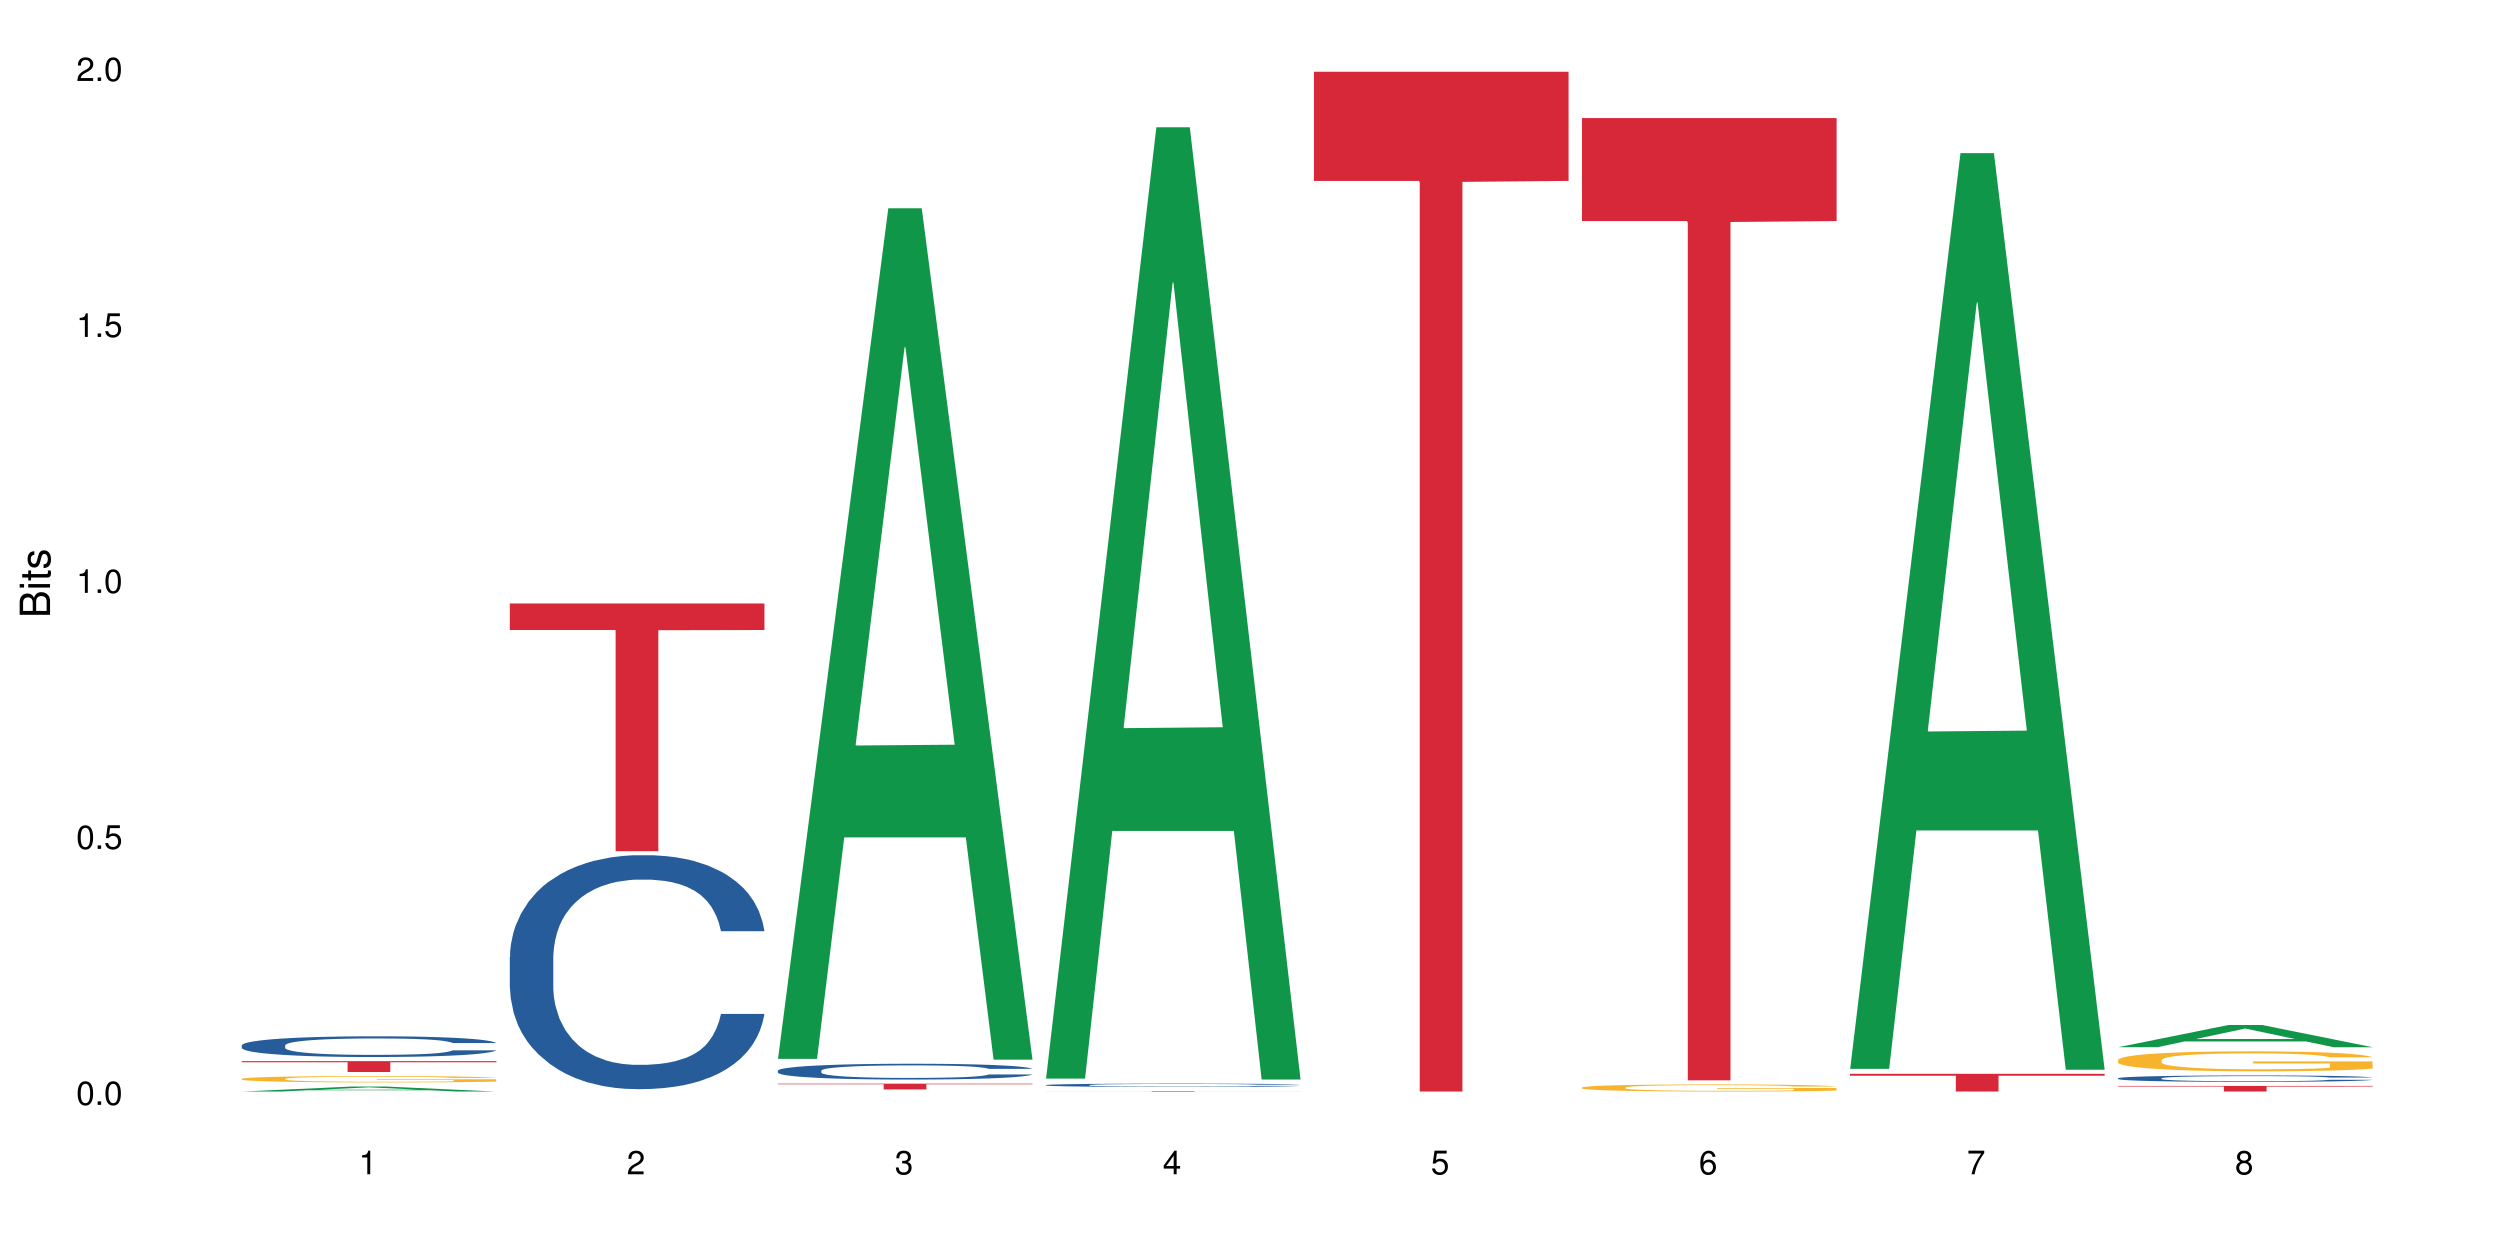 <?xml version="1.0" encoding="UTF-8"?>
<svg xmlns="http://www.w3.org/2000/svg" xmlns:xlink="http://www.w3.org/1999/xlink" width="720pt" height="360pt" viewBox="0 0 720 360" version="1.1">
<defs>
<g>
<symbol overflow="visible" id="glyph0-0">
<path style="stroke:none;" d=""/>
</symbol>
<symbol overflow="visible" id="glyph0-1">
<path style="stroke:none;" d="M 2.641 -6.797 C 2 -6.797 1.422 -6.531 1.078 -6.047 C 0.641 -5.453 0.406 -4.547 0.406 -3.297 C 0.406 -1 1.188 0.219 2.641 0.219 C 4.078 0.219 4.859 -1 4.859 -3.234 C 4.859 -4.562 4.656 -5.438 4.203 -6.047 C 3.844 -6.531 3.281 -6.797 2.641 -6.797 Z M 2.641 -6.047 C 3.547 -6.047 4 -5.125 4 -3.312 C 4 -1.375 3.562 -0.484 2.625 -0.484 C 1.734 -0.484 1.281 -1.422 1.281 -3.281 C 1.281 -5.141 1.734 -6.047 2.641 -6.047 Z M 2.641 -6.047 "/>
</symbol>
<symbol overflow="visible" id="glyph0-2">
<path style="stroke:none;" d="M 1.828 -1 L 0.828 -1 L 0.828 0 L 1.828 0 Z M 1.828 -1 "/>
</symbol>
<symbol overflow="visible" id="glyph0-3">
<path style="stroke:none;" d="M 4.562 -6.797 L 1.062 -6.797 L 0.547 -3.094 L 1.328 -3.094 C 1.719 -3.562 2.047 -3.734 2.578 -3.734 C 3.484 -3.734 4.062 -3.109 4.062 -2.094 C 4.062 -1.125 3.484 -0.531 2.578 -0.531 C 1.828 -0.531 1.375 -0.906 1.188 -1.672 L 0.328 -1.672 C 0.453 -1.109 0.547 -0.844 0.75 -0.594 C 1.125 -0.078 1.828 0.219 2.594 0.219 C 3.969 0.219 4.922 -0.781 4.922 -2.219 C 4.922 -3.562 4.031 -4.484 2.719 -4.484 C 2.25 -4.484 1.859 -4.359 1.469 -4.062 L 1.734 -5.969 L 4.562 -5.969 Z M 4.562 -6.797 "/>
</symbol>
<symbol overflow="visible" id="glyph0-4">
<path style="stroke:none;" d="M 2.484 -4.844 L 2.484 0 L 3.328 0 L 3.328 -6.797 L 2.766 -6.797 C 2.469 -5.75 2.281 -5.609 0.984 -5.453 L 0.984 -4.844 Z M 2.484 -4.844 "/>
</symbol>
<symbol overflow="visible" id="glyph0-5">
<path style="stroke:none;" d="M 4.859 -0.828 L 1.281 -0.828 C 1.359 -1.391 1.672 -1.75 2.5 -2.234 L 3.469 -2.75 C 4.406 -3.266 4.906 -3.969 4.906 -4.812 C 4.906 -5.375 4.672 -5.906 4.266 -6.266 C 3.859 -6.625 3.375 -6.797 2.719 -6.797 C 1.859 -6.797 1.219 -6.5 0.844 -5.922 C 0.609 -5.562 0.5 -5.125 0.484 -4.438 L 1.328 -4.438 C 1.359 -4.906 1.406 -5.188 1.531 -5.406 C 1.75 -5.812 2.188 -6.062 2.703 -6.062 C 3.469 -6.062 4.031 -5.516 4.031 -4.781 C 4.031 -4.25 3.719 -3.797 3.125 -3.438 L 2.234 -2.938 C 0.812 -2.141 0.406 -1.5 0.328 0 L 4.859 0 Z M 4.859 -0.828 "/>
</symbol>
<symbol overflow="visible" id="glyph0-6">
<path style="stroke:none;" d="M 2.125 -3.125 L 2.578 -3.125 C 3.516 -3.125 3.984 -2.703 3.984 -1.891 C 3.984 -1.031 3.469 -0.531 2.578 -0.531 C 1.656 -0.531 1.203 -0.984 1.156 -1.969 L 0.312 -1.969 C 0.344 -1.422 0.438 -1.078 0.609 -0.766 C 0.953 -0.109 1.625 0.219 2.547 0.219 C 3.953 0.219 4.859 -0.609 4.859 -1.906 C 4.859 -2.766 4.516 -3.25 3.703 -3.516 C 4.344 -3.766 4.656 -4.25 4.656 -4.938 C 4.656 -6.109 3.875 -6.797 2.578 -6.797 C 1.203 -6.797 0.484 -6.047 0.453 -4.609 L 1.297 -4.609 C 1.312 -5.016 1.344 -5.25 1.453 -5.453 C 1.641 -5.828 2.062 -6.062 2.594 -6.062 C 3.344 -6.062 3.797 -5.625 3.797 -4.906 C 3.797 -4.422 3.609 -4.141 3.25 -3.984 C 3.016 -3.891 2.719 -3.844 2.125 -3.844 Z M 2.125 -3.125 "/>
</symbol>
<symbol overflow="visible" id="glyph0-7">
<path style="stroke:none;" d="M 3.141 -1.625 L 3.141 0 L 3.984 0 L 3.984 -1.625 L 4.984 -1.625 L 4.984 -2.391 L 3.984 -2.391 L 3.984 -6.797 L 3.359 -6.797 L 0.266 -2.516 L 0.266 -1.625 Z M 3.141 -2.391 L 1 -2.391 L 3.141 -5.359 Z M 3.141 -2.391 "/>
</symbol>
<symbol overflow="visible" id="glyph0-8">
<path style="stroke:none;" d="M 4.781 -5.031 C 4.609 -6.141 3.891 -6.797 2.844 -6.797 C 2.094 -6.797 1.422 -6.438 1.031 -5.828 C 0.609 -5.172 0.406 -4.344 0.406 -3.094 C 0.406 -1.953 0.578 -1.234 0.984 -0.625 C 1.359 -0.078 1.953 0.219 2.703 0.219 C 3.984 0.219 4.922 -0.734 4.922 -2.078 C 4.922 -3.344 4.062 -4.234 2.844 -4.234 C 2.172 -4.234 1.641 -3.969 1.281 -3.469 C 1.281 -5.125 1.828 -6.047 2.797 -6.047 C 3.391 -6.047 3.797 -5.672 3.938 -5.031 Z M 2.734 -3.484 C 3.547 -3.484 4.062 -2.922 4.062 -2 C 4.062 -1.156 3.484 -0.531 2.703 -0.531 C 1.922 -0.531 1.328 -1.188 1.328 -2.047 C 1.328 -2.891 1.906 -3.484 2.734 -3.484 Z M 2.734 -3.484 "/>
</symbol>
<symbol overflow="visible" id="glyph0-9">
<path style="stroke:none;" d="M 4.984 -6.797 L 0.438 -6.797 L 0.438 -5.969 L 4.109 -5.969 C 2.5 -3.656 1.828 -2.234 1.328 0 L 2.219 0 C 2.594 -2.172 3.453 -4.047 4.984 -6.094 Z M 4.984 -6.797 "/>
</symbol>
<symbol overflow="visible" id="glyph0-10">
<path style="stroke:none;" d="M 3.75 -3.578 C 4.453 -4 4.688 -4.344 4.688 -4.984 C 4.688 -6.047 3.844 -6.797 2.641 -6.797 C 1.438 -6.797 0.594 -6.047 0.594 -4.984 C 0.594 -4.359 0.828 -4.016 1.516 -3.578 C 0.734 -3.203 0.359 -2.641 0.359 -1.891 C 0.359 -0.641 1.297 0.219 2.641 0.219 C 3.984 0.219 4.922 -0.641 4.922 -1.875 C 4.922 -2.641 4.531 -3.203 3.75 -3.578 Z M 2.641 -6.047 C 3.359 -6.047 3.812 -5.625 3.812 -4.969 C 3.812 -4.344 3.344 -3.922 2.641 -3.922 C 1.922 -3.922 1.453 -4.344 1.453 -4.984 C 1.453 -5.625 1.922 -6.047 2.641 -6.047 Z M 2.641 -3.203 C 3.484 -3.203 4.062 -2.672 4.062 -1.875 C 4.062 -1.062 3.484 -0.531 2.625 -0.531 C 1.797 -0.531 1.219 -1.078 1.219 -1.875 C 1.219 -2.672 1.797 -3.203 2.641 -3.203 Z M 2.641 -3.203 "/>
</symbol>
<symbol overflow="visible" id="glyph1-0">
<path style="stroke:none;" d=""/>
</symbol>
<symbol overflow="visible" id="glyph1-1">
<path style="stroke:none;" d="M 0 -0.953 L 0 -4.891 C 0 -5.719 -0.234 -6.344 -0.734 -6.797 C -1.188 -7.234 -1.812 -7.469 -2.5 -7.469 C -3.547 -7.469 -4.188 -7 -4.625 -5.875 C -4.984 -6.672 -5.641 -7.094 -6.531 -7.094 C -7.156 -7.094 -7.734 -6.859 -8.141 -6.391 C -8.562 -5.938 -8.75 -5.344 -8.75 -4.5 L -8.75 -0.953 Z M -4.984 -2.062 L -7.766 -2.062 L -7.766 -4.219 C -7.766 -4.844 -7.688 -5.203 -7.453 -5.5 C -7.219 -5.812 -6.859 -5.969 -6.375 -5.969 C -5.906 -5.969 -5.531 -5.812 -5.297 -5.5 C -5.062 -5.203 -4.984 -4.844 -4.984 -4.219 Z M -0.984 -2.062 L -4 -2.062 L -4 -4.781 C -4 -5.328 -3.859 -5.688 -3.578 -5.953 C -3.297 -6.219 -2.922 -6.359 -2.484 -6.359 C -2.062 -6.359 -1.688 -6.219 -1.406 -5.953 C -1.109 -5.688 -0.984 -5.328 -0.984 -4.781 Z M -0.984 -2.062 "/>
</symbol>
<symbol overflow="visible" id="glyph1-2">
<path style="stroke:none;" d="M -6.281 -1.797 L -6.281 -0.797 L 0 -0.797 L 0 -1.797 Z M -8.75 -1.797 L -8.75 -0.797 L -7.484 -0.797 L -7.484 -1.797 Z M -8.75 -1.797 "/>
</symbol>
<symbol overflow="visible" id="glyph1-3">
<path style="stroke:none;" d="M -6.281 -3.047 L -6.281 -2.016 L -8.016 -2.016 L -8.016 -1.016 L -6.281 -1.016 L -6.281 -0.172 L -5.469 -0.172 L -5.469 -1.016 L -0.719 -1.016 C -0.078 -1.016 0.281 -1.453 0.281 -2.234 C 0.281 -2.469 0.25 -2.719 0.188 -3.047 L -0.641 -3.047 C -0.609 -2.922 -0.594 -2.766 -0.594 -2.562 C -0.594 -2.141 -0.719 -2.016 -1.156 -2.016 L -5.469 -2.016 L -5.469 -3.047 Z M -6.281 -3.047 "/>
</symbol>
<symbol overflow="visible" id="glyph1-4">
<path style="stroke:none;" d="M -4.531 -5.25 C -5.766 -5.25 -6.469 -4.422 -6.469 -2.969 C -6.469 -1.516 -5.719 -0.562 -4.547 -0.562 C -3.562 -0.562 -3.094 -1.062 -2.734 -2.562 L -2.516 -3.484 C -2.344 -4.188 -2.094 -4.469 -1.625 -4.469 C -1.047 -4.469 -0.641 -3.875 -0.641 -3 C -0.641 -2.453 -0.797 -2 -1.062 -1.75 C -1.25 -1.594 -1.422 -1.531 -1.875 -1.469 L -1.875 -0.406 C -0.422 -0.453 0.281 -1.266 0.281 -2.922 C 0.281 -4.5 -0.5 -5.516 -1.719 -5.516 C -2.656 -5.516 -3.172 -4.984 -3.469 -3.734 L -3.703 -2.766 C -3.891 -1.953 -4.156 -1.609 -4.594 -1.609 C -5.172 -1.609 -5.547 -2.125 -5.547 -2.938 C -5.547 -3.75 -5.203 -4.172 -4.531 -4.203 Z M -4.531 -5.25 "/>
</symbol>
</g>
</defs>
<g id="surface85352">
<rect x="0" y="0" width="720" height="360" style="fill:rgb(100%,100%,100%);fill-opacity:1;stroke:none;"/>
<path style=" stroke:none;fill-rule:nonzero;fill:rgb(6.275%,58.824%,28.235%);fill-opacity:1;" d="M 69.629 314.371 L 69.707 314.367 L 101.441 312.918 L 111.078 312.918 L 142.965 314.371 L 131.762 314.371 L 123.77 313.992 L 88.746 313.992 L 80.91 314.371 L 69.629 314.371 L 92.117 313.836 L 120.559 313.832 L 106.375 313.156 L 106.219 313.152 L 106.062 313.16 L 92.039 313.832 L 92.117 313.836 Z M 69.629 314.371 "/>
<path style=" stroke:none;fill-rule:nonzero;fill:rgb(14.51%,36.078%,60%);fill-opacity:1;" d="M 69.629 301.055 L 69.719 301.047 L 69.719 300.918 L 69.988 300.711 L 70.613 300.449 L 71.238 300.27 L 72.848 299.949 L 75.086 299.637 L 77.41 299.398 L 79.109 299.254 L 80.629 299.145 L 84.117 298.945 L 86.355 298.84 L 88.77 298.75 L 91.719 298.656 L 93.867 298.602 L 98.695 298.516 L 102.273 298.477 L 105.047 298.461 L 111.039 298.461 L 114.613 298.48 L 117.207 298.508 L 120.07 298.551 L 122.484 298.602 L 126.688 298.723 L 130.445 298.875 L 132.145 298.961 L 134.828 299.129 L 136.883 299.293 L 138.316 299.434 L 139.926 299.637 L 141.355 299.883 L 142.43 300.16 L 142.965 300.395 L 130.445 300.395 L 129.82 300.176 L 129.102 300.008 L 127.762 299.785 L 126.422 299.625 L 124.543 299.469 L 122.844 299.363 L 120.516 299.262 L 118.461 299.195 L 116.312 299.145 L 114.258 299.113 L 110.32 299.082 L 105.762 299.082 L 104.062 299.09 L 100.574 299.137 L 98.695 299.172 L 96.012 299.25 L 94.133 299.32 L 91.898 299.43 L 90.379 299.523 L 88.5 299.664 L 87.16 299.789 L 85.637 299.969 L 84.742 300.105 L 83.938 300.258 L 83.223 300.438 L 82.688 300.629 L 82.328 300.832 L 82.148 301.027 L 82.148 301.871 L 82.328 302.066 L 82.777 302.297 L 83.938 302.629 L 85.637 302.918 L 87.605 303.148 L 89.484 303.309 L 90.559 303.387 L 91.988 303.473 L 94.223 303.582 L 97.445 303.691 L 99.32 303.734 L 102.184 303.777 L 105.137 303.801 L 109.07 303.801 L 112.559 303.777 L 114.883 303.75 L 117.297 303.707 L 120.605 303.617 L 122.664 303.527 L 124.453 303.426 L 125.793 303.32 L 126.688 303.234 L 128.031 303.066 L 129.102 302.879 L 129.906 302.688 L 130.445 302.504 L 142.965 302.504 L 142.43 302.723 L 141.625 302.934 L 140.82 303.094 L 139.566 303.281 L 138.137 303.453 L 136.078 303.645 L 134.379 303.77 L 132.145 303.906 L 130.086 304.008 L 127.852 304.102 L 124.543 304.211 L 122.395 304.266 L 120.07 304.312 L 117.297 304.355 L 113.809 304.395 L 110.055 304.418 L 106.566 304.422 L 102.809 304.41 L 100.035 304.391 L 96.371 304.34 L 91.809 304.242 L 88.5 304.141 L 85.906 304.035 L 83.672 303.926 L 81.168 303.777 L 77.945 303.539 L 75.98 303.355 L 74.637 303.203 L 73.117 302.988 L 72.043 302.797 L 70.793 302.492 L 69.898 302.105 L 69.629 301.805 Z M 69.629 301.055 "/>
<path style=" stroke:none;fill-rule:nonzero;fill:rgb(96.863%,70.196%,16.863%);fill-opacity:1;" d="M 69.629 310.691 L 69.719 310.688 L 69.719 310.656 L 70.078 310.582 L 70.973 310.477 L 72.133 310.391 L 73.387 310.324 L 74.191 310.289 L 75.531 310.238 L 76.695 310.203 L 79.645 310.125 L 83.402 310.055 L 85.461 310.027 L 87.785 309.996 L 91.094 309.965 L 92.613 309.953 L 97.266 309.926 L 102.543 309.91 L 108.355 309.906 L 111.039 309.906 L 114.703 309.914 L 119.711 309.934 L 122.574 309.949 L 124.809 309.965 L 127.137 309.988 L 129.996 310.02 L 132.68 310.062 L 134.828 310.102 L 136.973 310.152 L 138.762 310.207 L 140.281 310.266 L 141.625 310.336 L 142.43 310.395 L 142.965 310.453 L 130.535 310.453 L 129.82 310.395 L 129.016 310.348 L 127.672 310.293 L 126.332 310.254 L 124.988 310.219 L 122.484 310.176 L 120.34 310.148 L 117.656 310.125 L 115.062 310.113 L 112.109 310.102 L 110.32 310.098 L 105.582 310.098 L 101.289 310.109 L 98.785 310.125 L 96.996 310.137 L 94.492 310.16 L 92.973 310.184 L 92.078 310.195 L 89.395 310.246 L 87.605 310.293 L 86.621 310.324 L 85.371 310.375 L 84.477 310.422 L 83.492 310.488 L 82.953 310.539 L 82.238 310.652 L 82.148 310.953 L 82.418 311.016 L 82.953 311.086 L 83.672 311.145 L 84.742 311.211 L 85.816 311.258 L 87.695 311.324 L 89.305 311.367 L 90.559 311.395 L 92.973 311.441 L 93.957 311.457 L 96.281 311.484 L 98.695 311.508 L 101.648 311.531 L 103.883 311.539 L 107.461 311.547 L 112.02 311.547 L 117.387 311.539 L 120.785 311.523 L 123.109 311.512 L 124.633 311.5 L 126.508 311.48 L 127.852 311.465 L 129.102 311.445 L 130.625 311.418 L 130.625 311.016 L 108.535 311.016 L 108.535 310.828 L 142.875 310.828 L 142.965 311.48 L 141.086 311.527 L 138.762 311.57 L 136.527 311.602 L 134.199 311.633 L 130.891 311.664 L 128.207 311.684 L 124.094 311.707 L 120.34 311.723 L 116.402 311.73 L 112.914 311.738 L 108.801 311.738 L 105.137 311.734 L 101.199 311.727 L 98.07 311.711 L 95.207 311.695 L 92.344 311.672 L 88.77 311.637 L 86.441 311.609 L 84.027 311.574 L 81.613 311.531 L 79.469 311.488 L 78.035 311.453 L 76.605 311.414 L 75.086 311.363 L 73.652 311.305 L 72.582 311.254 L 71.598 311.195 L 70.883 311.141 L 70.164 311.062 L 69.809 311.004 L 69.629 310.953 Z M 69.629 310.691 "/>
<path style=" stroke:none;fill-rule:nonzero;fill:rgb(83.922%,15.686%,22.353%);fill-opacity:1;" d="M 69.629 305.602 L 142.965 305.602 L 142.965 305.938 L 112.402 305.938 L 112.402 308.727 L 100.105 308.727 L 100.105 305.941 L 99.926 305.938 L 69.629 305.938 Z M 69.629 305.602 "/>
<path style=" stroke:none;fill-rule:nonzero;fill:rgb(14.51%,36.078%,60%);fill-opacity:1;" d="M 146.824 275.629 L 146.914 275.57 L 146.914 274.09 L 147.184 271.75 L 147.809 268.797 L 148.434 266.762 L 150.043 263.129 L 152.281 259.621 L 154.605 256.91 L 156.305 255.309 L 157.824 254.078 L 161.312 251.801 L 163.551 250.629 L 165.965 249.582 L 168.914 248.535 L 171.062 247.918 L 175.891 246.934 L 179.469 246.504 L 182.242 246.32 L 188.234 246.32 L 191.812 246.566 L 194.406 246.871 L 197.266 247.367 L 199.68 247.918 L 203.883 249.273 L 207.641 251 L 209.34 251.984 L 212.023 253.895 L 214.078 255.742 L 215.512 257.34 L 217.121 259.621 L 218.551 262.391 L 219.625 265.531 L 220.16 268.18 L 207.641 268.18 L 207.016 265.715 L 206.301 263.809 L 204.957 261.281 L 203.617 259.496 L 201.738 257.711 L 200.039 256.539 L 197.715 255.371 L 195.656 254.633 L 193.512 254.078 L 191.453 253.707 L 187.52 253.34 L 182.957 253.34 L 181.258 253.461 L 177.77 253.953 L 175.891 254.387 L 173.207 255.246 L 171.332 256.047 L 169.094 257.281 L 167.574 258.328 L 165.695 259.93 L 164.355 261.344 L 162.836 263.375 L 161.941 264.914 L 161.137 266.641 L 160.418 268.672 L 159.883 270.828 L 159.523 273.105 L 159.348 275.324 L 159.348 284.867 L 159.523 287.086 L 159.973 289.672 L 161.137 293.426 L 162.836 296.691 L 164.801 299.277 L 166.68 301.125 L 167.754 301.988 L 169.184 302.973 L 171.418 304.203 L 174.641 305.434 L 176.516 305.93 L 179.379 306.422 L 182.332 306.668 L 186.266 306.668 L 189.754 306.422 L 192.078 306.113 L 194.492 305.621 L 197.805 304.574 L 199.859 303.59 L 201.648 302.418 L 202.988 301.25 L 203.883 300.262 L 205.227 298.355 L 206.301 296.262 L 207.105 294.105 L 207.641 292.012 L 220.16 292.012 L 219.625 294.473 L 218.82 296.875 L 218.016 298.66 L 216.762 300.816 L 215.332 302.727 L 213.273 304.883 L 211.574 306.297 L 209.34 307.836 L 207.281 309.008 L 205.047 310.055 L 201.738 311.285 L 199.59 311.902 L 197.266 312.457 L 194.492 312.949 L 191.004 313.379 L 187.25 313.625 L 183.762 313.688 L 180.004 313.562 L 177.234 313.316 L 173.566 312.762 L 169.004 311.656 L 165.695 310.484 L 163.102 309.316 L 160.867 308.082 L 158.363 306.422 L 155.145 303.711 L 153.176 301.617 L 151.832 299.895 L 150.312 297.492 L 149.238 295.336 L 147.988 291.887 L 147.094 287.516 L 146.824 284.129 Z M 146.824 275.629 "/>
<path style=" stroke:none;fill-rule:nonzero;fill:rgb(83.922%,15.686%,22.353%);fill-opacity:1;" d="M 146.824 173.805 L 220.16 173.805 L 220.16 181.441 L 189.598 181.508 L 189.598 245.141 L 177.301 245.141 L 177.301 181.578 L 177.121 181.441 L 146.824 181.441 Z M 146.824 173.805 "/>
<path style=" stroke:none;fill-rule:nonzero;fill:rgb(6.275%,58.824%,28.235%);fill-opacity:1;" d="M 224.02 304.953 L 224.098 304.723 L 255.832 59.988 L 265.469 59.988 L 297.355 305.184 L 286.152 305.184 L 278.16 241.18 L 243.141 241.18 L 235.305 304.953 L 224.02 304.953 L 246.508 214.703 L 274.949 214.473 L 260.77 100.051 L 260.609 99.82 L 260.453 100.512 L 246.43 214.473 L 246.508 214.703 Z M 224.02 304.953 "/>
<path style=" stroke:none;fill-rule:nonzero;fill:rgb(14.51%,36.078%,60%);fill-opacity:1;" d="M 224.02 308.344 L 224.109 308.336 L 224.109 308.238 L 224.379 308.078 L 225.004 307.879 L 225.633 307.742 L 227.242 307.5 L 229.477 307.262 L 231.801 307.078 L 233.5 306.969 L 235.023 306.887 L 238.508 306.734 L 240.746 306.656 L 243.16 306.582 L 246.113 306.512 L 248.258 306.473 L 253.086 306.406 L 256.664 306.375 L 259.438 306.363 L 265.43 306.363 L 269.008 306.379 L 271.602 306.402 L 274.461 306.434 L 276.875 306.473 L 281.082 306.562 L 284.836 306.68 L 286.535 306.746 L 289.219 306.875 L 291.277 307 L 292.707 307.105 L 294.316 307.262 L 295.746 307.449 L 296.82 307.66 L 297.355 307.84 L 284.836 307.84 L 284.211 307.672 L 283.496 307.543 L 282.152 307.375 L 280.812 307.254 L 278.934 307.133 L 277.234 307.055 L 274.91 306.973 L 272.852 306.926 L 270.707 306.887 L 268.648 306.863 L 264.715 306.836 L 260.152 306.836 L 258.453 306.844 L 254.965 306.879 L 253.086 306.906 L 250.406 306.965 L 248.527 307.02 L 246.289 307.102 L 244.77 307.176 L 242.891 307.281 L 241.551 307.379 L 240.031 307.516 L 239.137 307.617 L 238.332 307.734 L 237.613 307.871 L 237.078 308.02 L 236.723 308.172 L 236.543 308.32 L 236.543 308.965 L 236.723 309.113 L 237.168 309.289 L 238.332 309.543 L 240.031 309.762 L 241.996 309.938 L 243.875 310.062 L 244.949 310.121 L 246.379 310.188 L 248.617 310.27 L 251.836 310.355 L 253.715 310.387 L 256.574 310.422 L 259.527 310.438 L 263.461 310.438 L 266.949 310.422 L 269.273 310.398 L 271.691 310.367 L 275 310.297 L 277.055 310.23 L 278.844 310.148 L 280.188 310.07 L 281.082 310.004 L 282.422 309.875 L 283.496 309.734 L 284.301 309.59 L 284.836 309.449 L 297.355 309.449 L 296.82 309.613 L 296.016 309.777 L 295.211 309.895 L 293.957 310.043 L 292.527 310.172 L 290.473 310.316 L 288.773 310.41 L 286.535 310.516 L 284.48 310.594 L 282.242 310.664 L 278.934 310.75 L 276.789 310.789 L 274.461 310.828 L 271.691 310.859 L 268.203 310.891 L 264.445 310.906 L 260.957 310.91 L 257.203 310.902 L 254.43 310.887 L 250.762 310.848 L 246.199 310.773 L 242.891 310.695 L 240.297 310.617 L 238.062 310.531 L 235.559 310.422 L 232.34 310.238 L 230.371 310.098 L 229.031 309.98 L 227.508 309.816 L 226.438 309.672 L 225.184 309.438 L 224.289 309.145 L 224.02 308.914 Z M 224.02 308.344 "/>
<path style=" stroke:none;fill-rule:nonzero;fill:rgb(83.922%,15.686%,22.353%);fill-opacity:1;" d="M 224.02 312.09 L 297.355 312.09 L 297.355 312.27 L 266.793 312.273 L 266.793 313.773 L 254.496 313.773 L 254.496 312.273 L 254.316 312.27 L 224.02 312.27 Z M 224.02 312.09 "/>
<path style=" stroke:none;fill-rule:nonzero;fill:rgb(6.275%,58.824%,28.235%);fill-opacity:1;" d="M 301.219 310.645 L 301.297 310.387 L 333.027 36.656 L 342.664 36.656 L 374.555 310.902 L 363.348 310.902 L 355.355 239.316 L 320.336 239.316 L 312.5 310.645 L 301.219 310.645 L 323.703 209.703 L 352.145 209.445 L 337.965 81.465 L 337.809 81.207 L 337.648 81.98 L 323.625 209.445 L 323.703 209.703 Z M 301.219 310.645 "/>
<path style=" stroke:none;fill-rule:nonzero;fill:rgb(14.51%,36.078%,60%);fill-opacity:1;" d="M 301.219 312.496 L 301.305 312.496 L 301.305 312.477 L 301.574 312.441 L 302.199 312.402 L 302.828 312.371 L 304.438 312.32 L 306.672 312.27 L 308.996 312.234 L 310.695 312.211 L 312.219 312.191 L 315.707 312.16 L 317.941 312.145 L 320.355 312.129 L 323.309 312.113 L 325.453 312.105 L 330.285 312.09 L 333.859 312.086 L 336.633 312.082 L 342.625 312.082 L 346.203 312.086 L 348.797 312.09 L 351.656 312.098 L 354.074 312.105 L 358.277 312.125 L 362.031 312.148 L 363.73 312.164 L 366.414 312.191 L 368.473 312.215 L 369.902 312.238 L 371.512 312.27 L 372.945 312.309 L 374.016 312.355 L 374.555 312.391 L 362.031 312.391 L 361.406 312.355 L 360.691 312.332 L 359.348 312.293 L 358.008 312.27 L 356.129 312.242 L 354.43 312.227 L 352.105 312.211 L 350.047 312.199 L 347.902 312.191 L 345.844 312.188 L 341.91 312.184 L 335.648 312.184 L 332.16 312.191 L 330.285 312.195 L 327.602 312.207 L 325.723 312.219 L 323.484 312.238 L 321.965 312.254 L 320.086 312.273 L 318.746 312.297 L 317.227 312.324 L 316.332 312.348 L 315.527 312.371 L 314.812 312.398 L 314.273 312.43 L 313.918 312.461 L 313.738 312.492 L 313.738 312.629 L 313.918 312.66 L 314.363 312.695 L 315.527 312.75 L 317.227 312.797 L 319.195 312.832 L 321.07 312.859 L 322.145 312.871 L 323.574 312.887 L 325.812 312.902 L 329.031 312.922 L 330.91 312.926 L 333.77 312.934 L 336.723 312.938 L 340.656 312.938 L 344.145 312.934 L 346.473 312.93 L 348.887 312.922 L 352.195 312.906 L 354.25 312.895 L 356.039 312.879 L 357.383 312.859 L 358.277 312.848 L 359.617 312.82 L 360.691 312.789 L 361.496 312.758 L 362.031 312.73 L 374.555 312.73 L 374.016 312.766 L 373.211 312.797 L 372.406 312.824 L 371.156 312.855 L 369.723 312.883 L 367.668 312.914 L 365.969 312.934 L 363.73 312.953 L 361.676 312.969 L 359.438 312.984 L 356.129 313.004 L 353.984 313.012 L 351.656 313.02 L 348.887 313.027 L 345.398 313.031 L 341.641 313.035 L 334.398 313.035 L 331.625 313.031 L 327.957 313.023 L 323.398 313.008 L 320.086 312.992 L 317.496 312.977 L 315.258 312.957 L 312.754 312.934 L 309.535 312.895 L 307.566 312.867 L 306.227 312.84 L 304.707 312.809 L 303.633 312.777 L 302.379 312.727 L 301.484 312.668 L 301.219 312.617 Z M 301.219 312.496 "/>
<path style=" stroke:none;fill-rule:nonzero;fill:rgb(83.922%,15.686%,22.353%);fill-opacity:1;" d="M 301.219 314.215 L 374.555 314.215 L 374.555 314.234 L 343.988 314.234 L 343.988 314.371 L 331.691 314.371 L 331.691 314.234 L 301.219 314.234 Z M 301.219 314.215 "/>
<path style=" stroke:none;fill-rule:nonzero;fill:rgb(83.922%,15.686%,22.353%);fill-opacity:1;" d="M 378.414 20.664 L 451.75 20.664 L 451.75 52.102 L 421.184 52.379 L 421.184 314.371 L 408.887 314.371 L 408.887 52.652 L 408.711 52.102 L 378.414 52.102 Z M 378.414 20.664 "/>
<path style=" stroke:none;fill-rule:nonzero;fill:rgb(96.863%,70.196%,16.863%);fill-opacity:1;" d="M 455.609 313.195 L 455.699 313.195 L 455.699 313.156 L 456.055 313.07 L 456.949 312.957 L 458.113 312.859 L 459.367 312.785 L 460.172 312.746 L 461.512 312.688 L 462.676 312.648 L 465.625 312.562 L 469.383 312.484 L 471.438 312.449 L 473.766 312.418 L 477.074 312.383 L 478.594 312.371 L 483.246 312.34 L 488.52 312.32 L 494.336 312.316 L 497.016 312.316 L 500.684 312.324 L 505.691 312.344 L 508.555 312.363 L 510.789 312.383 L 513.117 312.406 L 515.977 312.445 L 518.66 312.488 L 520.805 312.535 L 522.953 312.59 L 524.742 312.652 L 526.262 312.719 L 527.605 312.797 L 528.41 312.863 L 528.945 312.926 L 516.516 312.926 L 515.797 312.863 L 514.992 312.812 L 513.652 312.75 L 512.309 312.703 L 510.969 312.668 L 508.465 312.621 L 506.316 312.59 L 503.637 312.562 L 501.043 312.547 L 498.09 312.535 L 496.301 312.531 L 491.562 312.531 L 487.27 312.543 L 484.766 312.559 L 482.977 312.574 L 480.473 312.602 L 478.953 312.625 L 478.059 312.641 L 475.375 312.699 L 473.586 312.75 L 472.602 312.785 L 471.348 312.844 L 470.457 312.895 L 469.473 312.969 L 468.934 313.023 L 468.219 313.152 L 468.129 313.492 L 468.398 313.562 L 468.934 313.641 L 469.648 313.707 L 470.723 313.777 L 471.797 313.832 L 473.676 313.906 L 475.285 313.953 L 476.535 313.984 L 478.953 314.035 L 479.934 314.055 L 482.262 314.086 L 484.676 314.113 L 487.625 314.137 L 489.863 314.148 L 493.441 314.156 L 498 314.156 L 503.367 314.145 L 506.766 314.129 L 509.09 314.117 L 510.609 314.102 L 512.488 314.082 L 513.832 314.062 L 515.082 314.043 L 516.602 314.012 L 516.602 313.562 L 494.512 313.559 L 494.512 313.352 L 528.855 313.348 L 528.945 314.082 L 527.066 314.133 L 524.742 314.18 L 522.508 314.219 L 520.18 314.25 L 516.871 314.285 L 514.188 314.309 L 510.074 314.336 L 506.316 314.352 L 502.383 314.363 L 498.895 314.367 L 494.781 314.371 L 491.113 314.367 L 487.18 314.355 L 484.051 314.34 L 481.188 314.32 L 478.324 314.297 L 474.746 314.258 L 472.422 314.227 L 470.008 314.188 L 467.594 314.141 L 465.445 314.09 L 464.016 314.051 L 462.586 314.004 L 461.066 313.949 L 459.633 313.883 L 458.559 313.828 L 457.578 313.762 L 456.859 313.699 L 456.145 313.613 L 455.789 313.547 L 455.609 313.488 Z M 455.609 313.195 "/>
<path style=" stroke:none;fill-rule:nonzero;fill:rgb(83.922%,15.686%,22.353%);fill-opacity:1;" d="M 455.609 34.008 L 528.945 34.008 L 528.945 63.672 L 498.383 63.934 L 498.383 311.137 L 486.086 311.137 L 486.086 64.191 L 485.906 63.672 L 455.609 63.672 Z M 455.609 34.008 "/>
<path style=" stroke:none;fill-rule:nonzero;fill:rgb(6.275%,58.824%,28.235%);fill-opacity:1;" d="M 532.805 307.832 L 532.883 307.582 L 564.617 44.098 L 574.254 44.098 L 606.141 308.078 L 594.938 308.078 L 586.945 239.172 L 551.922 239.172 L 544.086 307.832 L 532.805 307.832 L 555.293 210.664 L 583.734 210.418 L 569.551 87.227 L 569.395 86.977 L 569.238 87.723 L 555.215 210.418 L 555.293 210.664 Z M 532.805 307.832 "/>
<path style=" stroke:none;fill-rule:nonzero;fill:rgb(83.922%,15.686%,22.353%);fill-opacity:1;" d="M 532.805 309.258 L 606.141 309.258 L 606.141 309.805 L 575.578 309.809 L 575.578 314.371 L 563.281 314.371 L 563.281 309.816 L 563.102 309.805 L 532.805 309.805 Z M 532.805 309.258 "/>
<path style=" stroke:none;fill-rule:nonzero;fill:rgb(6.275%,58.824%,28.235%);fill-opacity:1;" d="M 610 301.602 L 610.078 301.594 L 641.812 295.191 L 651.449 295.191 L 683.336 301.609 L 672.133 301.609 L 664.141 299.934 L 629.117 299.934 L 621.285 301.602 L 610 301.602 L 632.488 299.242 L 660.93 299.234 L 646.746 296.242 L 646.59 296.234 L 646.434 296.254 L 632.41 299.234 L 632.488 299.242 Z M 610 301.602 "/>
<path style=" stroke:none;fill-rule:nonzero;fill:rgb(14.51%,36.078%,60%);fill-opacity:1;" d="M 610 310.535 L 610.09 310.535 L 610.09 310.492 L 610.359 310.43 L 610.984 310.348 L 611.609 310.293 L 613.219 310.191 L 615.457 310.098 L 617.781 310.023 L 619.48 309.977 L 621 309.945 L 624.488 309.883 L 626.727 309.848 L 629.141 309.82 L 632.09 309.793 L 634.238 309.773 L 639.066 309.746 L 642.645 309.734 L 645.418 309.73 L 651.41 309.73 L 654.988 309.738 L 657.578 309.746 L 660.441 309.758 L 662.855 309.773 L 667.059 309.812 L 670.816 309.859 L 672.516 309.887 L 675.199 309.938 L 677.254 309.988 L 678.688 310.035 L 680.297 310.098 L 681.727 310.172 L 682.801 310.258 L 683.336 310.332 L 670.816 310.332 L 670.191 310.262 L 669.477 310.211 L 668.133 310.141 L 666.793 310.094 L 664.914 310.043 L 663.215 310.012 L 660.891 309.98 L 658.832 309.961 L 656.688 309.945 L 654.629 309.934 L 650.695 309.922 L 646.133 309.922 L 644.434 309.926 L 640.945 309.941 L 639.066 309.953 L 636.383 309.977 L 634.508 309.996 L 632.27 310.031 L 630.75 310.059 L 628.871 310.105 L 627.531 310.145 L 626.008 310.199 L 625.117 310.242 L 624.309 310.289 L 623.594 310.344 L 623.059 310.402 L 622.699 310.465 L 622.523 310.527 L 622.523 310.789 L 622.699 310.848 L 623.148 310.922 L 624.309 311.023 L 626.008 311.113 L 627.977 311.184 L 629.855 311.234 L 630.93 311.258 L 632.359 311.285 L 634.594 311.32 L 637.816 311.352 L 639.691 311.367 L 642.555 311.379 L 645.508 311.387 L 649.441 311.387 L 652.93 311.379 L 655.254 311.371 L 657.668 311.359 L 660.977 311.328 L 663.035 311.301 L 664.824 311.27 L 666.164 311.238 L 667.059 311.211 L 668.402 311.16 L 669.477 311.102 L 670.281 311.043 L 670.816 310.984 L 683.336 310.984 L 682.801 311.051 L 681.996 311.117 L 681.191 311.168 L 679.938 311.227 L 678.508 311.277 L 676.449 311.336 L 674.75 311.375 L 672.516 311.418 L 670.457 311.449 L 668.223 311.48 L 664.914 311.512 L 662.766 311.531 L 660.441 311.547 L 657.668 311.559 L 654.18 311.57 L 650.426 311.578 L 646.938 311.578 L 643.18 311.574 L 640.41 311.57 L 636.742 311.555 L 632.18 311.523 L 628.871 311.492 L 626.277 311.461 L 624.043 311.426 L 621.539 311.379 L 618.316 311.305 L 616.352 311.25 L 615.008 311.199 L 613.488 311.137 L 612.414 311.074 L 611.164 310.98 L 610.27 310.859 L 610 310.77 Z M 610 310.535 "/>
<path style=" stroke:none;fill-rule:nonzero;fill:rgb(96.863%,70.196%,16.863%);fill-opacity:1;" d="M 610 305.258 L 610.09 305.25 L 610.09 305.145 L 610.449 304.91 L 611.344 304.582 L 612.504 304.312 L 613.758 304.102 L 614.562 303.992 L 615.902 303.836 L 617.066 303.719 L 620.016 303.48 L 623.773 303.262 L 625.832 303.168 L 628.156 303.078 L 631.465 302.977 L 632.984 302.941 L 637.637 302.855 L 642.914 302.805 L 648.727 302.789 L 651.41 302.793 L 655.074 302.812 L 660.086 302.871 L 662.945 302.926 L 665.184 302.977 L 667.508 303.047 L 670.367 303.152 L 673.051 303.277 L 675.199 303.402 L 677.344 303.562 L 679.133 303.73 L 680.652 303.914 L 681.996 304.137 L 682.801 304.32 L 683.336 304.504 L 670.906 304.504 L 670.191 304.32 L 669.387 304.176 L 668.043 304.004 L 666.703 303.875 L 665.359 303.777 L 662.855 303.641 L 660.711 303.555 L 658.027 303.48 L 655.434 303.434 L 652.48 303.402 L 650.695 303.391 L 645.953 303.391 L 641.66 303.43 L 639.156 303.473 L 637.367 303.512 L 634.863 303.594 L 633.344 303.656 L 632.449 303.699 L 629.766 303.859 L 627.977 304.008 L 626.992 304.109 L 625.742 304.266 L 624.848 304.41 L 623.863 304.617 L 623.328 304.777 L 622.609 305.137 L 622.523 306.082 L 622.789 306.281 L 623.328 306.5 L 624.043 306.688 L 625.117 306.887 L 626.188 307.039 L 628.066 307.246 L 629.676 307.383 L 630.93 307.473 L 633.344 307.613 L 634.328 307.66 L 636.652 307.758 L 639.066 307.832 L 642.02 307.895 L 644.254 307.926 L 647.832 307.953 L 652.395 307.953 L 657.758 307.918 L 661.156 307.879 L 663.484 307.836 L 665.004 307.797 L 666.883 307.742 L 668.223 307.688 L 669.477 307.629 L 670.996 307.539 L 670.996 306.281 L 648.906 306.277 L 648.906 305.688 L 683.246 305.684 L 683.336 307.742 L 681.457 307.883 L 679.133 308.02 L 676.898 308.125 L 674.574 308.215 L 671.262 308.316 L 668.582 308.379 L 664.465 308.453 L 660.711 308.5 L 656.773 308.531 L 653.285 308.547 L 649.172 308.551 L 645.508 308.539 L 641.57 308.508 L 638.441 308.469 L 635.578 308.414 L 632.719 308.348 L 629.141 308.234 L 626.816 308.145 L 624.398 308.035 L 621.984 307.902 L 619.84 307.762 L 618.406 307.652 L 616.977 307.523 L 615.457 307.367 L 614.027 307.188 L 612.953 307.023 L 611.969 306.84 L 611.254 306.668 L 610.539 306.43 L 610.18 306.242 L 610 306.078 Z M 610 305.258 "/>
<path style=" stroke:none;fill-rule:nonzero;fill:rgb(83.922%,15.686%,22.353%);fill-opacity:1;" d="M 610 312.758 L 683.336 312.758 L 683.336 312.93 L 652.773 312.934 L 652.773 314.371 L 640.477 314.371 L 640.477 312.934 L 640.297 312.93 L 610 312.93 Z M 610 312.758 "/>
<g style="fill:rgb(0%,0%,0%);fill-opacity:1;">
  <use xlink:href="#glyph0-1" x="21.957" y="318.198"/>
  <use xlink:href="#glyph0-2" x="27.291" y="318.198"/>
  <use xlink:href="#glyph0-1" x="29.958" y="318.198"/>
</g>
<g style="fill:rgb(0%,0%,0%);fill-opacity:1;">
  <use xlink:href="#glyph0-1" x="21.957" y="244.476"/>
  <use xlink:href="#glyph0-2" x="27.291" y="244.476"/>
  <use xlink:href="#glyph0-3" x="29.958" y="244.476"/>
</g>
<g style="fill:rgb(0%,0%,0%);fill-opacity:1;">
  <use xlink:href="#glyph0-4" x="21.957" y="170.753"/>
  <use xlink:href="#glyph0-2" x="27.291" y="170.753"/>
  <use xlink:href="#glyph0-1" x="29.958" y="170.753"/>
</g>
<g style="fill:rgb(0%,0%,0%);fill-opacity:1;">
  <use xlink:href="#glyph0-4" x="21.957" y="97.034"/>
  <use xlink:href="#glyph0-2" x="27.291" y="97.034"/>
  <use xlink:href="#glyph0-3" x="29.958" y="97.034"/>
</g>
<g style="fill:rgb(0%,0%,0%);fill-opacity:1;">
  <use xlink:href="#glyph0-5" x="21.957" y="23.312"/>
  <use xlink:href="#glyph0-2" x="27.291" y="23.312"/>
  <use xlink:href="#glyph0-1" x="29.958" y="23.312"/>
</g>
<g style="fill:rgb(0%,0%,0%);fill-opacity:1;">
  <use xlink:href="#glyph0-4" x="103.297" y="338.19"/>
</g>
<g style="fill:rgb(0%,0%,0%);fill-opacity:1;">
  <use xlink:href="#glyph0-5" x="180.492" y="338.19"/>
</g>
<g style="fill:rgb(0%,0%,0%);fill-opacity:1;">
  <use xlink:href="#glyph0-6" x="257.688" y="338.19"/>
</g>
<g style="fill:rgb(0%,0%,0%);fill-opacity:1;">
  <use xlink:href="#glyph0-7" x="334.887" y="338.19"/>
</g>
<g style="fill:rgb(0%,0%,0%);fill-opacity:1;">
  <use xlink:href="#glyph0-3" x="412.082" y="338.19"/>
</g>
<g style="fill:rgb(0%,0%,0%);fill-opacity:1;">
  <use xlink:href="#glyph0-8" x="489.277" y="338.19"/>
</g>
<g style="fill:rgb(0%,0%,0%);fill-opacity:1;">
  <use xlink:href="#glyph0-9" x="566.473" y="338.19"/>
</g>
<g style="fill:rgb(0%,0%,0%);fill-opacity:1;">
  <use xlink:href="#glyph0-10" x="643.668" y="338.19"/>
</g>
<g style="fill:rgb(0%,0%,0%);fill-opacity:1;">
  <use xlink:href="#glyph1-1" x="14.412" y="178.016"/>
  <use xlink:href="#glyph1-2" x="14.412" y="170.012"/>
  <use xlink:href="#glyph1-3" x="14.412" y="167.348"/>
  <use xlink:href="#glyph1-4" x="14.412" y="164.012"/>
</g>
</g>
</svg>
